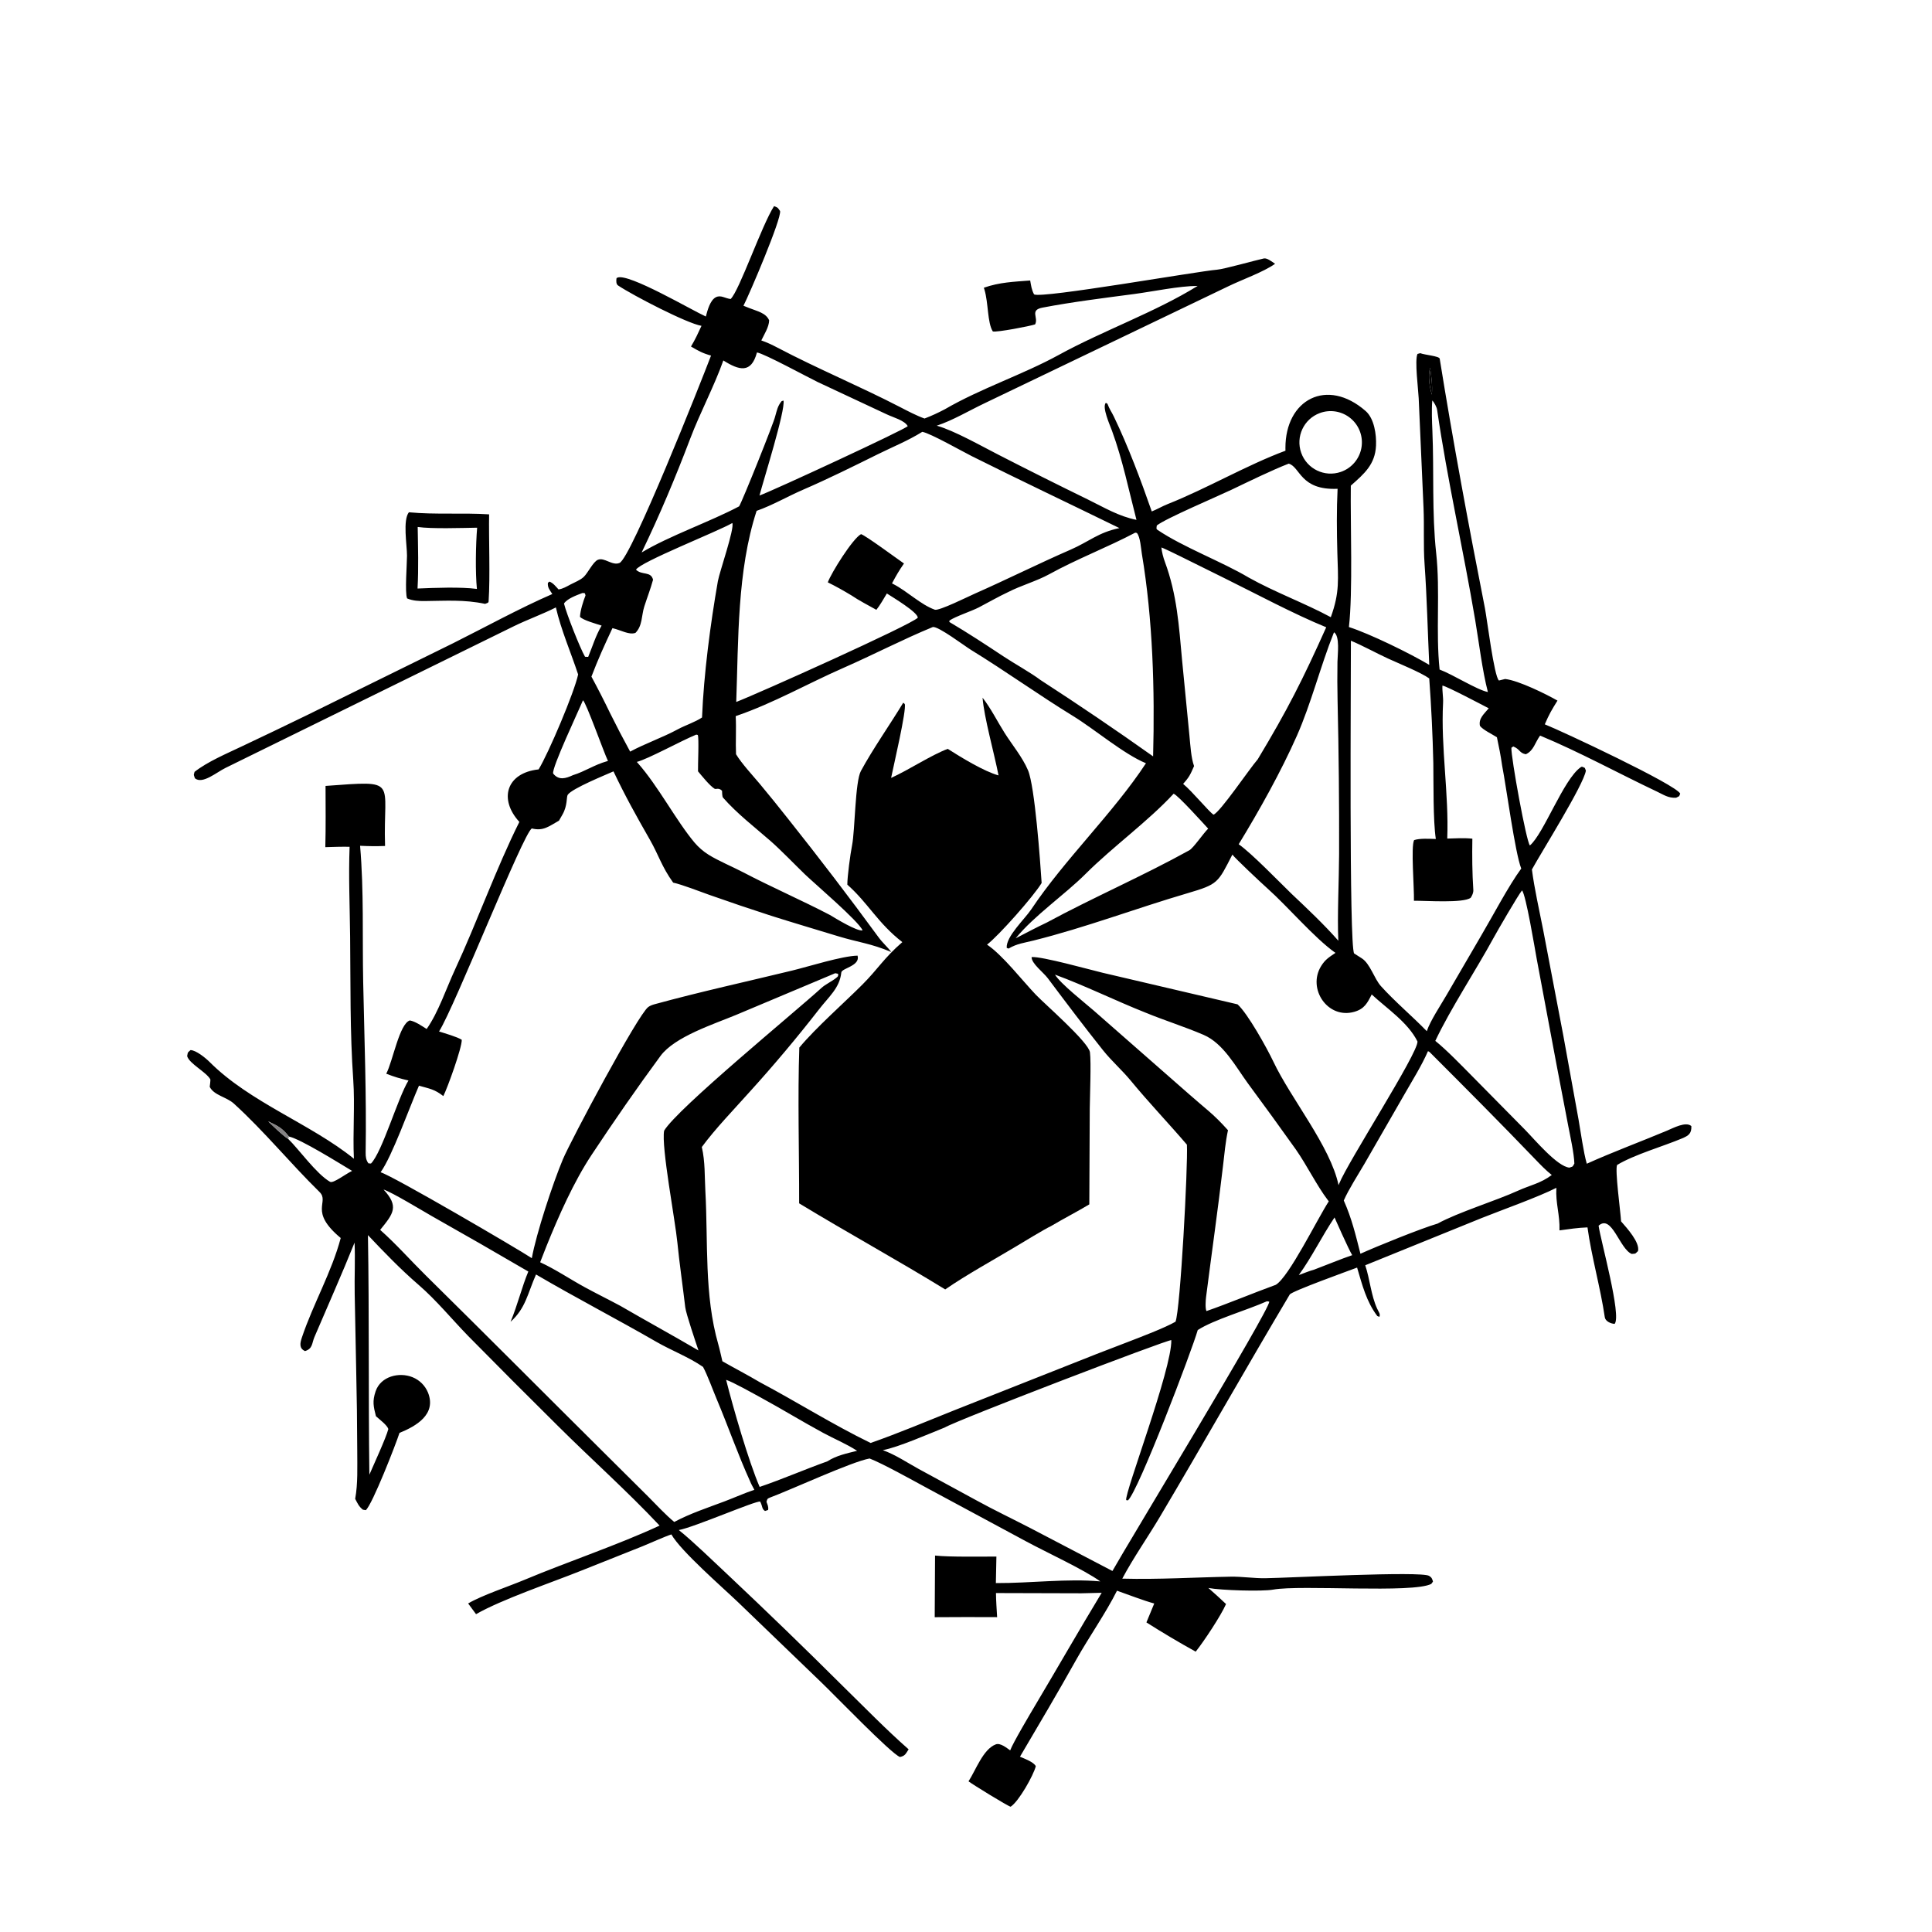 <?xml version="1.0" encoding="utf-8" ?><svg xmlns="http://www.w3.org/2000/svg" xmlns:xlink="http://www.w3.org/1999/xlink" width="399" height="399" viewBox="0 0 399 399"><path d="M159.86 42.566C160.805 42.989 160.475 42.728 161.101 43.579C161.433 45.143 154.773 60.76 153.541 63.143L154.7 63.604C156.412 64.288 158.185 64.616 158.847 66.16C158.806 67.537 157.875 68.964 157.227 70.307C158.389 70.714 159.403 71.186 160.492 71.759C168.847 76.157 177.564 79.763 185.948 84.103C187.489 84.901 189.312 85.86 190.936 86.434C192.369 85.896 193.777 85.236 195.13 84.522C202.515 80.225 211.264 77.356 218.638 73.31C227.815 68.275 238.59 64.471 247.343 59.046C243.507 59.057 238.214 60.194 234.182 60.727C228.03 61.542 221.381 62.364 215.285 63.534C212.594 64.05 214.529 65.59 213.77 66.993C212.67 67.364 205.923 68.66 205.042 68.452C203.895 66.665 204.149 62.567 203.299 59.777L203.187 59.422C206.446 58.281 209.341 58.197 212.755 57.928C212.951 59.004 213.036 59.819 213.556 60.797C215.13 61.696 247.359 56.015 251.347 55.697C252.796 55.581 259.144 53.786 260.999 53.379C261.69 53.227 262.685 54.064 263.335 54.477C260.888 56.211 256.599 57.699 253.614 59.154L226.544 72.143L203.426 83.238C200.217 84.757 196.768 86.828 193.458 87.913C197.016 88.899 202.684 92.117 206.159 93.892C212.298 97.044 218.469 100.133 224.671 103.157C228.076 104.826 230.998 106.616 234.706 107.365C233.093 101.148 231.861 95.014 229.647 88.952C229.195 87.715 227.545 84.06 228.382 83.193L228.713 83.394C229.165 84.597 229.526 84.975 230.03 86.022C233.004 92.194 235.636 99.236 237.864 105.624C238.979 105.184 240.041 104.545 241.159 104.102C249.176 100.928 257.471 96.054 265.477 93.083C265.472 92.899 265.469 92.716 265.468 92.532C265.446 82.483 274.065 77.913 282.038 84.888C283.81 86.439 284.282 89.74 284.177 92.03C283.998 95.935 281.732 97.853 278.972 100.294C278.867 108.197 279.415 122.217 278.58 129.498C282.874 130.868 291.173 134.929 295.173 137.31C294.844 130.374 294.696 123.418 294.203 116.465C293.934 112.68 294.158 108.692 293.99 104.877L292.992 82.251C292.916 80.519 292.123 74.354 292.743 73.094L293.314 72.939C294.223 73.309 297.243 73.53 297.331 74.08C300.103 91.3 303.292 108.466 306.667 125.592C307.107 127.824 308.565 139.742 309.566 140.54C309.689 140.508 310.82 140.226 310.842 140.228C313.643 140.528 319.491 143.444 321.653 144.691C320.466 146.594 319.939 147.48 319.032 149.589C322.552 150.979 346.104 162.03 346.998 163.898C346.708 164.625 346.943 164.32 346.16 164.749C344.534 164.848 343.595 164.142 342.189 163.477C334.241 159.715 326.179 155.285 318.062 151.916C316.991 153.384 316.761 155.009 315.117 155.77C313.75 155.521 313.953 154.732 312.521 154.16L312.136 154.433C312.029 156.325 315.241 173.977 315.963 174.6C318.818 172.192 322.916 160.885 326.464 158.441C326.757 158.239 326.88 158.409 327.302 158.593L327.521 159.154C327.023 162.165 318.432 175.823 316.373 179.568C316.864 183.448 317.928 188.106 318.687 192.002L322.865 213.9L325.995 231.156C326.452 233.74 327.023 237.985 327.707 240.335C333.109 237.897 338.788 235.804 344.261 233.51C345.576 232.959 348.178 231.545 349.302 232.564C349.366 234.097 348.731 234.534 347.392 235.1C343.497 236.747 337.527 238.44 333.972 240.586C333.482 241.556 334.658 250.059 334.788 252.239C336.011 253.641 338.712 256.601 338.284 258.376C337.545 259.047 337.965 258.861 336.982 258.965C334.472 257.933 332.881 250.675 330.146 253.134C330.564 256.192 334.935 271.751 333.456 273.409C332.643 273.371 331.546 272.867 331.425 272.041C330.552 266.049 328.65 259.381 327.85 253.483C325.881 253.551 324.015 253.836 322.066 254.1C322.173 250.809 321.232 248.517 321.426 245.311C317.637 247.234 310.209 249.871 306 251.55L281.951 261.306C282.912 264.151 283.142 267.517 284.418 270.283C284.793 271.097 285.091 271.31 284.883 271.955L284.443 271.788C282.194 268.824 281.326 265.355 280.269 261.784C278.601 262.417 266.763 266.666 266.359 267.346C257.333 282.521 248.616 297.962 239.596 313.173C237.066 317.439 234.076 321.693 231.773 326.024C239.285 326.224 246.648 325.753 254.137 325.619C256.536 325.576 258.928 325.972 261.332 325.938C266.077 325.872 293.425 324.43 295.141 325.45C295.678 325.768 295.784 326.061 295.941 326.635L295.591 327.109C291.835 329.097 268.645 327.253 262.951 328.287C260.64 328.706 252.141 328.44 249.554 327.95C250.794 329.03 252.01 330.136 253.202 331.268C252.148 333.688 248.621 338.986 246.94 341.103C243.487 339.193 240.092 337.179 236.761 335.063L238.376 331.158C236.215 330.575 232.906 329.294 230.684 328.514C228.422 333.059 224.85 338.154 222.314 342.68C218.536 349.422 214.579 356.14 210.646 362.797C211.599 363.214 213.488 363.891 213.916 364.76C213.447 366.62 210.423 372.034 208.718 373.127C208.168 373.03 200.836 368.515 200.02 367.883C201.518 365.587 203.031 361.234 205.653 360.25C206.587 359.899 207.851 360.952 208.626 361.489C209.155 360.011 212.863 353.752 213.933 351.955C218.474 344.328 222.928 336.526 227.523 328.946L223.313 329.049L205.691 329C205.701 330.604 205.837 332.36 205.929 333.974C201.632 333.949 197.335 333.954 193.038 333.987L193.108 321.256C196.29 321.589 202.384 321.447 205.779 321.469L205.668 326.942C212.886 326.969 220.356 325.972 227.236 326.593C223.874 324.166 216.151 320.613 211.957 318.35L191.682 307.436C188.868 305.919 182.289 302.239 179.589 301.211C175.891 301.871 163.291 307.698 159 309.288C158.382 309.517 158.447 309.684 158.297 310.165C158.523 310.792 158.754 311.201 158.626 311.843L157.995 312.052C157.288 311.6 157.553 311.211 156.989 310.108C156.123 309.879 143.231 315.465 140.189 315.987C143.235 318.429 147.384 322.493 150.337 325.245C158.39 332.827 166.337 340.52 174.175 348.324C178.65 352.703 182.921 357.112 187.651 361.276C187.012 362.267 186.905 362.626 185.863 362.859C184.043 362.203 172.118 349.822 169.622 347.45L152.439 330.903C149.159 327.768 140.588 320.319 138.654 316.891C137.425 317.27 134.157 318.747 132.721 319.326L119.996 324.393C113.865 326.848 103.625 330.316 98.313 333.361L96.681 331.147C99.508 329.481 105.071 327.628 108.37 326.245C117.178 322.553 127.627 319.059 136.222 315.069C129.438 307.856 122.167 301.404 115.153 294.42C108.954 288.282 102.793 282.106 96.67 275.893C93.292 272.415 90.104 268.509 86.455 265.356C82.696 262.108 79.393 258.683 75.987 255.078C76.269 271.388 76.067 288.14 76.284 304.557C77.142 302.542 79.744 296.937 80.2 295.122C79.943 294.306 78.423 293.188 77.64 292.478C77.125 290.461 76.877 289.391 77.573 287.334C78.615 284.254 82.399 283.299 85.191 284.42C86.639 285 87.792 286.142 88.386 287.586C90.197 292.115 85.907 294.54 82.503 295.925C81.769 298.218 76.901 310.72 75.545 311.881L74.939 311.782C74.081 311.092 73.871 310.513 73.352 309.543C73.934 306.373 73.777 302.974 73.78 299.73C73.764 294.055 73.689 288.38 73.556 282.706C73.468 277.55 73.351 272.4 73.252 267.246C73.183 263.714 73.382 260.176 73.225 256.625C70.653 263.037 67.66 269.752 64.941 276.121C64.383 277.428 64.607 278.523 62.998 279.029C61.719 278.461 61.967 277.355 62.358 276.19C64.651 269.349 68.522 262.656 70.366 255.676C63.655 250.097 68.151 248.291 65.979 246.161C59.944 240.241 54.568 233.623 48.322 227.935C46.774 226.525 44.181 226.22 43.311 224.455C43.338 224.258 43.497 223.001 43.439 222.9C42.549 221.357 39.078 219.672 38.65 218.104C38.86 217.144 38.634 217.539 39.341 216.869C40.464 216.869 42.47 218.504 43.248 219.284C51.619 227.682 64.159 232.086 73.087 239.3C72.835 233.972 73.319 228.227 72.953 223.001C72.259 213.079 72.414 203.383 72.307 193.46C72.242 187.316 71.968 181.007 72.199 174.878C70.505 174.848 68.874 174.904 67.184 174.956C67.298 170.873 67.239 166.405 67.232 162.31C82.627 161.194 79.071 161.01 79.522 174.712C77.639 174.78 76.25 174.764 74.366 174.672C75.174 184.091 74.813 193.444 75.007 202.855C75.248 214.592 75.704 226.299 75.514 238.055C75.5 238.883 75.596 239.606 76.094 240.259L76.617 240.294C78.961 237.884 82.111 226.848 84.357 223.144C82.488 222.709 81.559 222.431 79.769 221.747C81.123 219.176 82.493 211.383 84.648 210.742C85.822 210.968 87.07 211.862 88.115 212.507C90.536 209.071 92.181 204.088 93.965 200.247C98.49 190.506 102.503 179.258 107.259 169.743C102.923 165 104.623 159.601 111.234 158.899C113.286 155.56 118.648 142.898 119.396 139.286C117.918 134.797 115.855 130.059 114.801 125.445C112.171 126.796 108.878 127.974 106.106 129.337L46.618 158.567C44.744 159.468 41.817 162.042 40.254 160.733C39.974 159.823 39.964 160.252 40.18 159.404C42.911 157.269 46.79 155.65 49.992 154.119C54.481 152.001 58.956 149.856 63.419 147.684L93.604 132.826C100.161 129.545 107.431 125.558 114.066 122.68C113.516 121.818 113.049 121.343 113.153 120.364L113.479 120.111C114.278 120.438 114.745 121.081 115.349 121.729C116.284 121.598 117.035 121.127 117.859 120.691C118.743 120.223 119.825 119.829 120.557 119.139C121.417 118.327 122.484 116.021 123.475 115.61C124.837 115.046 126.406 116.888 127.937 116.265C130.351 115.281 144.744 78.949 146.846 73.435C145.135 72.969 144.205 72.452 142.703 71.563C143.598 70.082 144.154 68.852 144.874 67.292C141.913 66.811 130.806 61.061 127.645 58.959C127.216 58.674 127.246 57.964 127.327 57.446C127.394 57.407 127.455 57.357 127.528 57.328C129.86 56.401 142.782 64.016 145.77 65.368C146.106 64.125 146.637 61.989 147.86 61.377C148.864 60.873 149.76 61.622 150.892 61.754C152.708 60.012 157.267 46.629 159.86 42.566ZM151.94 147.894C152.08 150.638 151.892 153.196 152.006 155.764C153.177 157.693 155.363 160.046 156.877 161.843C158.877 164.244 160.844 166.672 162.777 169.128C169.15 177.146 175.37 185.273 181.42 193.542C182.271 194.706 183.268 195.562 184.086 196.617C179.812 194.817 177.244 194.619 173.141 193.368C168.589 191.98 163.776 190.558 159.25 189.125C154.974 187.744 150.717 186.304 146.481 184.806C144.61 184.142 140.826 182.666 139.024 182.283C136.628 178.944 136.06 176.649 134.204 173.4C131.416 168.522 129.124 164.426 126.697 159.305C125.298 159.938 118.079 162.847 117.243 164.153C116.96 164.594 117.225 166.38 116.166 168.217L115.444 169.483C113.321 170.678 112.208 171.677 109.841 171.096C108.098 171.947 93.945 207.84 90.674 213.023C91.891 213.414 94.376 214.114 95.363 214.736C95.426 216.348 92.409 224.699 91.555 226.366C89.736 224.944 88.762 224.858 86.526 224.217C84.539 228.739 81.006 238.757 78.601 242.099C81.114 242.826 106.866 257.882 109.831 259.841C110.744 254.784 114.166 244.381 116.249 239.419C117.875 235.546 131.718 209.57 133.875 207.974C134.279 207.676 134.772 207.51 135.252 207.379C144.595 204.823 154.144 202.738 163.563 200.45C167.035 199.607 173.907 197.421 177.104 197.361C177.717 199.496 173.842 199.932 173.749 200.84C173.418 204.065 171.145 205.848 169.063 208.557C164.537 214.372 159.793 220.014 154.842 225.471C151.68 229.018 147.756 233.059 144.939 236.885C145.65 239.952 145.504 242.949 145.674 246.015C146.255 256.56 145.407 267.401 148.348 277.657C148.662 278.755 148.915 279.998 149.19 281.129C151.733 282.584 154.399 283.957 156.897 285.442C164.52 289.488 171.979 294.203 179.802 298.005C185.508 296.008 191.433 293.513 197.074 291.255L219.959 282.208C224.288 280.471 228.633 278.775 232.994 277.121C235.492 276.159 240.594 274.222 242.77 272.961C243.76 270.518 245.359 240.754 245.124 236.399C241.29 231.922 237.258 227.711 233.515 223.168C231.747 221.022 229.571 219.12 227.833 216.944C223.935 212.062 220.158 207.047 216.411 202.049C215.461 200.778 213.019 199.002 213.046 197.656C215.122 197.473 225.268 200.317 227.724 200.898L255.581 207.418C257.692 209.313 261.663 216.475 262.97 219.236C266.608 226.923 274.756 236.744 276.443 244.762L276.55 244.489C278.387 239.899 292.854 217.557 292.743 215.095C290.769 211.114 286.318 208.215 283.287 205.375C282.38 207.171 281.774 208.359 279.708 208.956C274.227 210.542 269.931 204.213 272.843 199.513C273.703 198.126 274.51 197.671 275.798 196.793C271.431 193.699 265.936 187.194 261.702 183.432C260.519 182.38 255.091 177.287 254.512 176.49C251.499 182.362 251.595 182.603 245.233 184.474C234.623 187.592 224.195 191.557 213.432 194.245C211.49 194.736 210.064 194.856 208.287 195.901L207.91 195.761C207.721 193.425 211.628 189.823 212.983 187.792C219.871 177.471 229.917 167.909 236.666 157.628C232.119 155.762 226.067 150.607 221.633 147.889C214.536 143.538 207.648 138.581 200.542 134.223C199.145 133.366 193.83 129.328 192.653 129.491C186.365 132.086 180.382 135.215 174.113 137.965C166.82 141.164 159.767 145.199 152.175 147.814L151.94 147.894ZM156.327 72.79C155.148 77.188 152.667 76.511 149.385 74.442C147.525 79.707 144.572 85.24 142.544 90.589C139.521 98.559 136.221 106.42 132.513 114.099C138.219 110.665 146.681 107.739 152.644 104.573C153.294 103.553 159.873 87.167 160.105 85.937C160.455 84.713 160.611 83.821 161.426 82.845L161.808 82.723C162.232 84.729 157.669 99.184 156.848 102.339C159.845 101.242 186.838 88.73 187.469 88.006C186.811 86.807 184.452 86.204 183.144 85.577L168.892 78.908C166.957 77.98 157.838 73.016 156.327 72.79ZM314.91 233.274C316.925 235.319 321.613 240.941 324.124 241.142C324.995 240.813 324.671 241.088 325.141 240.3C325.08 238.206 324.28 234.614 323.859 232.432L321.387 219.505L317.34 197.904C317.009 196.09 315.127 184.685 314.328 183.892C313.549 184.811 309.177 192.365 308.428 193.741C304.837 200.341 299.565 208.315 296.422 214.964C298.785 216.867 301.793 219.995 303.988 222.207L314.91 233.274ZM122.143 139.736C123.49 142.23 124.779 144.754 126.011 147.307C127.333 149.975 128.709 152.614 130.14 155.225C133.219 153.562 136.865 152.307 139.987 150.615C141.54 149.774 143.527 149.153 144.985 148.176C145.348 139.216 146.704 128.914 148.258 120.017C148.591 118.111 151.732 109.157 151.237 108.015C148.215 109.778 132.23 116.053 131.349 117.652C132.563 118.86 134.419 117.913 134.871 119.727C134.354 121.623 133.655 123.394 133.059 125.261C132.454 127.154 132.71 129.228 131.23 130.71C129.863 131.16 128.364 130.168 126.484 129.726C124.87 133.158 123.491 136.193 122.143 139.736ZM239.851 113.069C239.963 114.078 240.227 115.094 240.578 116.044C243.077 122.814 243.473 129.178 244.123 136.318L245.641 151.902C245.833 153.836 245.97 156.465 246.599 158.213C245.834 159.944 245.635 160.459 244.341 161.886C246.287 163.497 249.669 167.645 250.619 168.247C252.013 167.716 257.97 158.862 259.751 156.812C265.889 146.616 269.052 140.351 273.894 129.546C267.252 126.841 259.234 122.543 252.777 119.355L243.81 114.915C243.324 114.669 240.198 113.138 239.851 113.069ZM272.575 85.303C269.259 86.527 267.544 90.192 268.73 93.522C269.916 96.852 273.56 98.608 276.904 97.461C279.101 96.707 280.724 94.83 281.152 92.546C281.58 90.263 280.748 87.926 278.973 86.427C277.198 84.928 274.754 84.499 272.575 85.303ZM231.187 109.062C221.029 104.092 210.841 99.278 200.721 94.219C198.848 93.283 192.106 89.455 190.472 89.183C187.437 91.067 184.453 92.244 181.29 93.81C176.195 96.332 171.101 98.866 165.88 101.124C162.667 102.514 159.525 104.356 156.257 105.5C152.223 117.871 152.51 132.156 152.049 144.971C156.518 143.258 188.192 129.039 189.54 127.573C189.567 126.452 184.389 123.369 183.156 122.566C182.542 123.582 181.709 125.057 180.988 125.942C179.448 125.081 177.275 123.948 175.862 122.977C174.125 121.934 172.797 121.179 170.96 120.267C171.675 118.304 176.094 111.229 177.824 110.311C178.844 110.64 185.217 115.362 186.692 116.374C185.635 117.884 185.092 118.85 184.216 120.485L184.505 120.631C187.397 122.119 190.158 124.886 193.064 125.917C193.901 126.214 200.047 123.161 201.296 122.61C207.943 119.677 214.427 116.424 221.096 113.519C224.896 111.864 226.845 109.951 231.187 109.062ZM307.282 142.921C306.125 138.492 305.438 132.673 304.657 128.047C302.206 113.527 298.929 99.215 296.796 84.639C296.714 84.08 296.208 83.117 295.798 82.707C295.638 84.645 295.736 87.042 295.819 88.994C296.176 97.373 295.694 105.896 296.602 114.237C297.466 122.17 296.483 130.438 297.308 138.274C300.134 139.341 305.016 142.469 307.282 142.921ZM257.861 119.266C263.3 122.316 269.484 124.571 274.84 127.463C276.724 122.271 276.337 119.626 276.19 114.145C276.074 109.839 276.027 105.238 276.241 100.946C268.505 101.291 268.555 96.43 266.149 95.752C262.785 97.046 257.65 99.555 254.354 101.132C251.545 102.476 240.706 107.079 238.904 108.525C238.857 109.023 238.723 109.206 239.06 109.435C244.297 112.988 252.383 116.002 257.861 119.266ZM255.818 174.353C258.538 176.268 264.045 181.986 266.729 184.586C269.912 187.593 273.528 191.001 276.394 194.281C276.154 189.197 276.533 181.793 276.553 176.408C276.587 165.858 276.482 155.308 276.239 144.76C276.179 142.068 276.171 139.376 276.214 136.684C276.241 135.13 276.754 131.374 275.503 130.58L275.425 130.771C272.736 137.492 270.767 145.332 267.84 151.941C264.55 159.372 260.074 167.386 255.818 174.353ZM195.103 294.814C191.86 296.108 185.42 298.933 182.32 299.484C185.026 300.484 187.187 301.972 189.705 303.359L201.696 309.881C205.263 311.842 209.131 313.687 212.764 315.567L229.742 324.443C232.582 319.332 262.197 270.604 262.131 268.819C262.006 268.797 261.736 268.731 261.628 268.747C257.558 270.571 250.672 272.537 247.359 274.685C246.174 278.871 235.079 308.01 232.948 309.857L232.58 309.808C232.222 308.36 242.028 282.763 241.902 276.767C241.052 276.646 197.563 293.314 195.103 294.814ZM131.514 157.355L131.709 157.573C135.934 162.34 139.623 169.462 143.422 173.996C144.257 174.982 145.239 175.833 146.334 176.519C148.282 177.75 151.349 179.03 153.483 180.149C159.296 183.198 165.629 185.947 171.409 188.971C172.596 189.685 176.988 192.381 178.143 192.147C177.364 190.265 168.155 182.422 166.19 180.527C164.384 178.784 161.218 175.508 159.145 173.694C155.958 170.908 152.185 168.014 149.305 164.71C149.145 164.526 149.119 163.594 149.116 163.307C148.385 162.587 147.878 163.082 147.568 162.887C146.527 162.234 144.92 160.2 144.155 159.297C144.115 158.111 144.39 152.228 144.102 151.78L143.789 151.713C140.61 153.018 133.888 156.736 131.514 157.355ZM280.961 258.926C284.238 257.437 293.53 253.67 296.892 252.699C301.159 250.356 308.872 248.012 313.536 245.889C316.007 244.765 318.157 244.402 320.474 242.664C319.225 241.662 318.245 240.649 317.138 239.496C309.964 232.025 302.658 224.682 295.333 217.359C295.136 217.162 295.222 217.24 294.906 217.093C293.627 220.036 291.691 223.126 290.08 225.945L281.806 240.323C280.494 242.569 278.498 245.671 277.518 247.93C279.169 251.641 279.957 254.986 280.961 258.926ZM279.26 259.217C278.555 258.101 275.597 251.42 275.608 251.431C272.978 255.337 270.974 259.548 268.227 263.331C268.956 263.061 270.709 262.371 271.401 262.207C273.712 261.345 277.108 259.941 279.26 259.217ZM124.245 129.197C123.316 128.896 120.327 128.066 119.778 127.38C119.84 126.103 120.437 124.179 120.921 122.975L120.801 122.529C120.45 122.477 120.437 122.417 120.155 122.518C119.043 122.94 117.123 123.64 116.476 124.645C116.982 126.739 119.799 133.874 120.823 135.636L121.474 135.663C122.437 133.331 122.967 131.411 124.245 129.197ZM310.23 158.152C309.926 156.029 309.592 154.341 309.146 152.259C308.058 151.572 306.287 150.74 305.641 149.912C305.323 148.363 306.488 147.452 307.456 146.279C306.181 145.625 298.8 141.711 297.891 141.588C297.832 142.788 298.086 143.977 298.026 145.14C297.545 154.442 299.243 163.905 298.889 173.182C300.584 173.132 302.397 173.025 304.073 173.205C304.015 176.762 304.04 180.248 304.273 183.798C304.31 184.36 304.04 184.943 303.734 185.408C302.203 186.568 294.501 185.996 292.008 186.026C292.082 183.345 291.352 174.808 292.044 173.5C293.262 173.098 295.18 173.237 296.53 173.268C295.949 169.48 296.069 161.622 296.012 157.604C295.877 151.767 295.596 145.933 295.169 140.11C293.441 138.867 288.803 136.989 286.638 135.994C284.347 134.94 281.223 133.24 278.99 132.323C279.011 139.778 278.587 195.143 279.656 196.906L281.255 197.926C282.965 199.029 283.811 202.116 285.173 203.636C288.027 206.817 291.776 209.967 294.663 212.96C295.382 210.82 297.497 207.645 298.724 205.535L305.874 193.262C308.251 189.242 311.548 182.94 314.171 179.378C312.89 176.15 311.089 162.547 310.23 158.152ZM55.38 231.577C56.529 232.685 58.245 234.384 59.536 235.23C61.582 237.172 65.359 242.48 68.165 244.068C68.829 244.445 71.293 242.497 72.716 241.815C70.19 240.303 62.075 235.227 59.664 234.716C58.24 232.915 57.434 232.574 55.38 231.577ZM149.961 284.972C151.352 290.56 154.64 301.895 156.884 307.081C161.6 305.478 166.16 303.478 170.868 301.798C172.748 300.586 174.842 300.168 177.012 299.623C174.739 298.152 172.347 297.189 169.973 295.903C165.637 293.555 161.378 290.938 157.055 288.591C155.727 287.871 151.234 285.344 149.961 284.972ZM295.712 81.509C295.873 79.45 295.611 77.965 295.347 75.938C294.868 77.779 295.216 79.707 295.712 81.509ZM118.316 160.091C120.857 159.306 122.654 157.978 125.376 157.204L125.56 157.154C124.691 155.359 121.044 145.052 120.392 144.622C119.533 146.725 113.922 158.584 114.237 159.747C115.395 161.228 116.854 160.768 118.316 160.091ZM214.875 140.432C222.742 145.524 230.5 150.784 238.142 156.207C238.501 142.479 238.087 127.932 235.823 114.409C235.643 113.332 235.498 110.851 234.785 110.068L234.456 110.004C228.735 113.024 222.411 115.436 216.691 118.588C214.119 120.006 210.85 120.916 208.218 122.27C206.27 123.179 204.069 124.435 202.151 125.439C200.708 126.194 197.206 127.351 196.092 128.156L196.055 128.448C199.87 130.698 203.539 133.105 207.227 135.553C209.392 136.99 212.918 138.95 214.875 140.432ZM249.514 171.132C248.65 170.198 243.209 164.149 242.377 163.922C237.077 169.643 229.796 174.896 224.233 180.444C219.842 184.823 213.631 189.048 209.759 193.781C211.781 192.735 214.096 191.505 216.143 190.545C225.904 185.275 235.964 180.949 245.626 175.599C246.454 175.141 248.512 172.113 249.514 171.132ZM217.878 201.282C218.954 203.106 224.092 207.15 225.911 208.733L245.559 225.966C248.922 228.958 250.468 229.904 253.605 233.415C253.085 235.86 252.878 238.215 252.59 240.689C251.533 249.762 250.234 258.808 249.078 267.868C248.994 268.525 248.878 270.208 249.16 270.767C253.581 269.236 258.852 267.023 263.48 265.342C266.215 263.693 272.011 251.822 274.422 248.102L274.201 247.815C271.922 244.809 269.917 240.682 267.619 237.388C264.361 232.808 261.061 228.258 257.719 223.738C255.209 220.305 252.67 215.48 248.561 213.717C244.654 212.041 240.514 210.75 236.58 209.132C230.42 206.69 224.049 203.542 217.878 201.282ZM172.491 200.991L152.008 209.603C147.39 211.525 139.338 214.094 136.397 218.086C131.524 224.701 126.712 231.661 122.171 238.517C118.482 244.089 115.351 251.177 112.851 257.371C112.407 258.47 111.975 259.574 111.554 260.682C114.78 262.172 117.709 264.173 120.814 265.863C123.227 267.176 125.695 268.387 128.132 269.698C133.524 272.827 138.831 275.722 144.248 278.897C143.687 277.206 141.676 271.299 141.52 269.979C141.062 266.085 140.26 260.41 139.897 256.652C139.451 252.025 136.542 236.826 137.156 233.514C139.863 228.945 164.141 209.054 169.676 204.006C170.43 203.318 171.831 202.648 172.637 202C173.177 201.567 173.094 201.624 173.087 201.107L172.491 200.991ZM79.21 245.662C82.435 249.164 81.281 250.591 78.514 253.997C81.888 256.992 84.704 260.219 87.898 263.367C100.332 275.625 112.65 288.013 125.052 300.322L133.84 309.057C135.453 310.673 137.542 312.933 139.249 314.317C142.556 312.552 146.112 311.396 149.627 310.069C151.609 309.32 153.858 308.314 155.793 307.677C155.576 307.264 155.055 306.335 154.916 305.935C152.42 300.453 150.36 294.513 148.012 288.948C147.252 287.147 146.07 283.897 145.191 282.297C142.331 280.303 138.596 278.874 135.566 277.125C127.314 272.364 118.914 268.023 110.698 263.207C108.951 267.182 108.565 270.183 105.446 272.975C106.905 269.471 107.831 265.622 109.111 262.599C102.494 258.73 95.848 254.912 89.172 251.146C87.105 249.962 81.001 246.254 79.21 245.662Z"/><path d="M202.921 144.092C204.65 146.299 205.966 148.986 207.471 151.363C209.059 153.871 211.137 156.339 212.303 159.069C213.722 162.389 214.831 177.903 215.12 182.356C213.5 185.058 206.312 193.179 203.843 195.088C207.042 197.224 211.031 202.394 213.907 205.418C215.729 207.333 224.823 215.221 225.099 217.324C225.369 219.375 225.081 226.588 225.058 229L224.967 248.728C222.511 250.211 219.644 251.67 217.04 253.224C215.819 253.777 211.075 256.67 209.748 257.465C205.071 260.267 199.669 263.217 195.207 266.296C185.385 260.265 175.015 254.578 165.041 248.517C165.058 238.229 164.723 226.456 165.076 216.348C168.499 212.235 174.28 207.163 178.074 203.365C181.332 200.104 182.508 197.901 186.35 194.568C181.247 190.606 179.335 186.552 174.991 182.699C174.993 181.007 175.6 176.44 175.97 174.581C176.588 171.477 176.584 161.459 177.793 159.229C180.316 154.576 183.798 149.662 186.538 145.123L186.852 145.394C187.26 146.593 184.484 158.406 184.033 160.657C187.82 158.935 192.198 155.999 195.727 154.654C198.384 156.357 203.267 159.341 206.219 160.134C205.312 155.496 203.23 148.142 202.921 144.092Z"/><path fill="#827F80" fill-opacity="0.965" d="M55.38 231.577C57.434 232.574 58.24 232.915 59.664 234.716L59.536 235.23C58.245 234.384 56.529 232.685 55.38 231.577Z"/><path d="M295.347 75.938C295.611 77.965 295.873 79.45 295.712 81.509C295.216 79.707 294.868 77.779 295.347 75.938Z"/><path d="M84.445 105.797C89.904 106.314 95.559 105.877 101.012 106.225C100.922 111.219 101.252 118.988 100.909 124.194C100.887 124.53 100.597 124.539 100.185 124.712C95.867 123.796 92.082 124.088 87.716 124.13C86.482 124.142 85.217 124.077 84.073 123.584C83.585 122.349 84.057 116.452 84.055 114.751C84.053 112.526 83.153 107.423 84.445 105.797ZM86.231 121.544C89.613 121.4 95.17 121.181 98.491 121.628C98.154 118.204 98.248 112.451 98.54 108.98C95.364 109.029 89.131 109.247 86.263 108.83C86.33 113.044 86.462 117.341 86.231 121.544Z"/></svg>